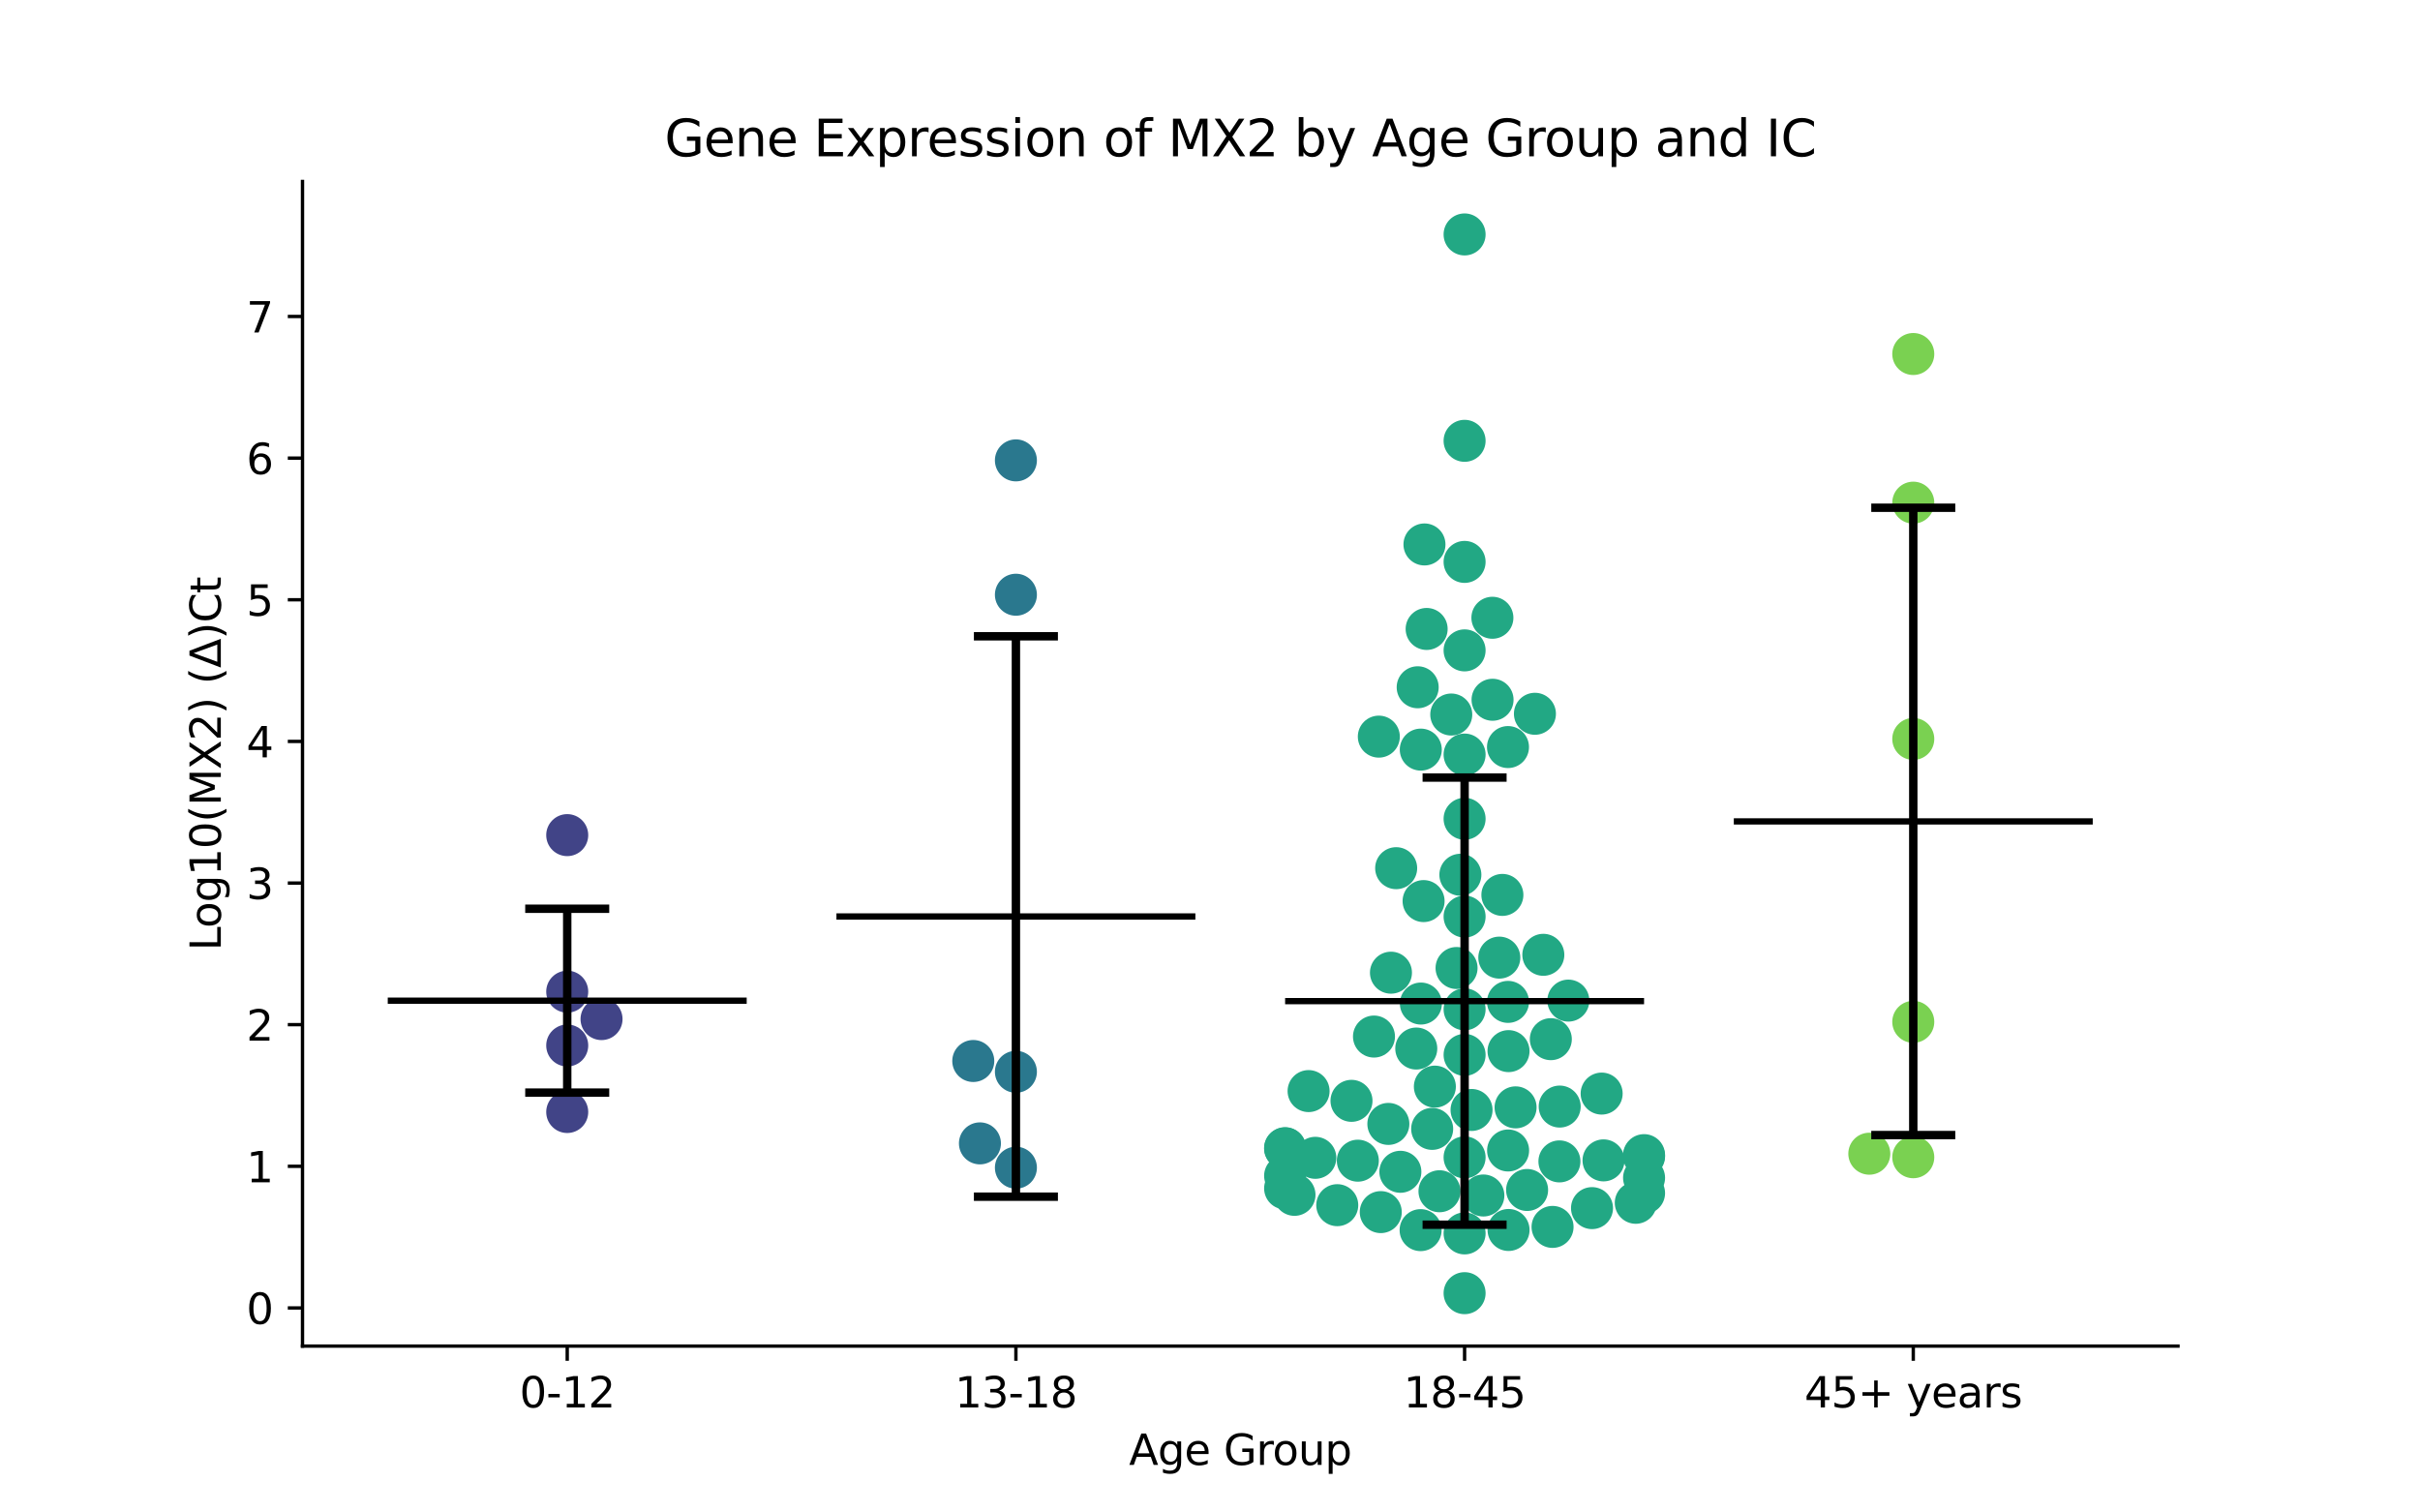 <?xml version="1.0" encoding="utf-8" standalone="no"?>
<!DOCTYPE svg PUBLIC "-//W3C//DTD SVG 1.1//EN"
  "http://www.w3.org/Graphics/SVG/1.1/DTD/svg11.dtd">
<svg xmlns:xlink="http://www.w3.org/1999/xlink" width="576pt" height="360pt" viewBox="0 0 576 360" xmlns="http://www.w3.org/2000/svg" version="1.1">
 <defs>
  <style type="text/css">*{stroke-linejoin: round; stroke-linecap: butt}</style>
 </defs>
 <g id="figure_1">
  <g id="patch_1">
   <path d="M 0 360 
L 576 360 
L 576 0 
L 0 0 
z
" style="fill: #ffffff"/>
  </g>
  <g id="axes_1">
   <g id="patch_2">
    <path d="M 72 320.4 
L 518.4 320.4 
L 518.4 43.2 
L 72 43.2 
z
" style="fill: #ffffff"/>
   </g>
   <g id="PathCollection_1">
    <defs>
     <path id="C0_0_2517d04878" d="M 0 5 
C 1.326 5 2.598 4.473 3.536 3.536 
C 4.473 2.598 5 1.326 5 -0 
C 5 -1.326 4.473 -2.598 3.536 -3.536 
C 2.598 -4.473 1.326 -5 0 -5 
C -1.326 -5 -2.598 -4.473 -3.536 -3.536 
C -4.473 -2.598 -5 -1.326 -5 0 
C -5 1.326 -4.473 2.598 -3.536 3.536 
C -2.598 4.473 -1.326 5 0 5 
z
"/>
    </defs>
    <g clip-path="url(#p4ae67b098f)">
     <use xlink:href="#C0_0_2517d04878" x="135.009" y="264.68" style="fill: #414487"/>
    </g>
    <g clip-path="url(#p4ae67b098f)">
     <use xlink:href="#C0_0_2517d04878" x="135.009" y="198.776" style="fill: #414487"/>
    </g>
    <g clip-path="url(#p4ae67b098f)">
     <use xlink:href="#C0_0_2517d04878" x="135.009" y="248.847" style="fill: #414487"/>
    </g>
    <g clip-path="url(#p4ae67b098f)">
     <use xlink:href="#C0_0_2517d04878" x="143.176" y="242.563" style="fill: #414487"/>
    </g>
    <g clip-path="url(#p4ae67b098f)">
     <use xlink:href="#C0_0_2517d04878" x="135.009" y="236.035" style="fill: #414487"/>
    </g>
   </g>
   <g id="PathCollection_2">
    <defs>
     <path id="C1_0_c3f7fec5c1" d="M 0 5 
C 1.326 5 2.598 4.473 3.536 3.536 
C 4.473 2.598 5 1.326 5 -0 
C 5 -1.326 4.473 -2.598 3.536 -3.536 
C 2.598 -4.473 1.326 -5 0 -5 
C -1.326 -5 -2.598 -4.473 -3.536 -3.536 
C -4.473 -2.598 -5 -1.326 -5 0 
C -5 1.326 -4.473 2.598 -3.536 3.536 
C -2.598 4.473 -1.326 5 0 5 
z
"/>
    </defs>
    <g clip-path="url(#p4ae67b098f)">
     <use xlink:href="#C1_0_c3f7fec5c1" x="231.655" y="252.538" style="fill: #2a788e"/>
    </g>
    <g clip-path="url(#p4ae67b098f)">
     <use xlink:href="#C1_0_c3f7fec5c1" x="241.803" y="255.108" style="fill: #2a788e"/>
    </g>
    <g clip-path="url(#p4ae67b098f)">
     <use xlink:href="#C1_0_c3f7fec5c1" x="241.803" y="141.557" style="fill: #2a788e"/>
    </g>
    <g clip-path="url(#p4ae67b098f)">
     <use xlink:href="#C1_0_c3f7fec5c1" x="241.803" y="109.579" style="fill: #2a788e"/>
    </g>
    <g clip-path="url(#p4ae67b098f)">
     <use xlink:href="#C1_0_c3f7fec5c1" x="233.24" y="272.145" style="fill: #2a788e"/>
    </g>
    <g clip-path="url(#p4ae67b098f)">
     <use xlink:href="#C1_0_c3f7fec5c1" x="241.803" y="277.933" style="fill: #2a788e"/>
    </g>
   </g>
   <g id="PathCollection_3">
    <defs>
     <path id="C2_0_9a593958b6" d="M 0 5 
C 1.326 5 2.598 4.473 3.536 3.536 
C 4.473 2.598 5 1.326 5 -0 
C 5 -1.326 4.473 -2.598 3.536 -3.536 
C 2.598 -4.473 1.326 -5 0 -5 
C -1.326 -5 -2.598 -4.473 -3.536 -3.536 
C -4.473 -2.598 -5 -1.326 -5 0 
C -5 1.326 -4.473 2.598 -3.536 3.536 
C -2.598 4.473 -1.326 5 0 5 
z
"/>
    </defs>
    <g clip-path="url(#p4ae67b098f)">
     <use xlink:href="#C2_0_9a593958b6" x="358.932" y="238.469" style="fill: #22a884"/>
    </g>
    <g clip-path="url(#p4ae67b098f)">
     <use xlink:href="#C2_0_9a593958b6" x="357.592" y="213.006" style="fill: #22a884"/>
    </g>
    <g clip-path="url(#p4ae67b098f)">
     <use xlink:href="#C2_0_9a593958b6" x="348.597" y="251.08" style="fill: #22a884"/>
    </g>
    <g clip-path="url(#p4ae67b098f)">
     <use xlink:href="#C2_0_9a593958b6" x="378.926" y="287.555" style="fill: #22a884"/>
    </g>
    <g clip-path="url(#p4ae67b098f)">
     <use xlink:href="#C2_0_9a593958b6" x="348.597" y="307.8" style="fill: #22a884"/>
    </g>
    <g clip-path="url(#p4ae67b098f)">
     <use xlink:href="#C2_0_9a593958b6" x="356.86" y="227.933" style="fill: #22a884"/>
    </g>
    <g clip-path="url(#p4ae67b098f)">
     <use xlink:href="#C2_0_9a593958b6" x="331.072" y="231.518" style="fill: #22a884"/>
    </g>
    <g clip-path="url(#p4ae67b098f)">
     <use xlink:href="#C2_0_9a593958b6" x="346.685" y="230.404" style="fill: #22a884"/>
    </g>
    <g clip-path="url(#p4ae67b098f)">
     <use xlink:href="#C2_0_9a593958b6" x="321.679" y="262.02" style="fill: #22a884"/>
    </g>
    <g clip-path="url(#p4ae67b098f)">
     <use xlink:href="#C2_0_9a593958b6" x="348.597" y="179.603" style="fill: #22a884"/>
    </g>
    <g clip-path="url(#p4ae67b098f)">
     <use xlink:href="#C2_0_9a593958b6" x="328.184" y="175.333" style="fill: #22a884"/>
    </g>
    <g clip-path="url(#p4ae67b098f)">
     <use xlink:href="#C2_0_9a593958b6" x="347.593" y="208.21" style="fill: #22a884"/>
    </g>
    <g clip-path="url(#p4ae67b098f)">
     <use xlink:href="#C2_0_9a593958b6" x="381.666" y="276.192" style="fill: #22a884"/>
    </g>
    <g clip-path="url(#p4ae67b098f)">
     <use xlink:href="#C2_0_9a593958b6" x="318.288" y="286.855" style="fill: #22a884"/>
    </g>
    <g clip-path="url(#p4ae67b098f)">
     <use xlink:href="#C2_0_9a593958b6" x="341.522" y="258.64" style="fill: #22a884"/>
    </g>
    <g clip-path="url(#p4ae67b098f)">
     <use xlink:href="#C2_0_9a593958b6" x="348.597" y="154.804" style="fill: #22a884"/>
    </g>
    <g clip-path="url(#p4ae67b098f)">
     <use xlink:href="#C2_0_9a593958b6" x="305.879" y="273.345" style="fill: #22a884"/>
    </g>
    <g clip-path="url(#p4ae67b098f)">
     <use xlink:href="#C2_0_9a593958b6" x="342.619" y="283.539" style="fill: #22a884"/>
    </g>
    <g clip-path="url(#p4ae67b098f)">
     <use xlink:href="#C2_0_9a593958b6" x="305.879" y="273.289" style="fill: #22a884"/>
    </g>
    <g clip-path="url(#p4ae67b098f)">
     <use xlink:href="#C2_0_9a593958b6" x="358.928" y="177.815" style="fill: #22a884"/>
    </g>
    <g clip-path="url(#p4ae67b098f)">
     <use xlink:href="#C2_0_9a593958b6" x="339.564" y="149.705" style="fill: #22a884"/>
    </g>
    <g clip-path="url(#p4ae67b098f)">
     <use xlink:href="#C2_0_9a593958b6" x="348.597" y="293.574" style="fill: #22a884"/>
    </g>
    <g clip-path="url(#p4ae67b098f)">
     <use xlink:href="#C2_0_9a593958b6" x="340.879" y="268.695" style="fill: #22a884"/>
    </g>
    <g clip-path="url(#p4ae67b098f)">
     <use xlink:href="#C2_0_9a593958b6" x="348.597" y="104.925" style="fill: #22a884"/>
    </g>
    <g clip-path="url(#p4ae67b098f)">
     <use xlink:href="#C2_0_9a593958b6" x="373.29" y="238.163" style="fill: #22a884"/>
    </g>
    <g clip-path="url(#p4ae67b098f)">
     <use xlink:href="#C2_0_9a593958b6" x="338.197" y="238.864" style="fill: #22a884"/>
    </g>
    <g clip-path="url(#p4ae67b098f)">
     <use xlink:href="#C2_0_9a593958b6" x="348.597" y="218.164" style="fill: #22a884"/>
    </g>
    <g clip-path="url(#p4ae67b098f)">
     <use xlink:href="#C2_0_9a593958b6" x="381.219" y="260.294" style="fill: #22a884"/>
    </g>
    <g clip-path="url(#p4ae67b098f)">
     <use xlink:href="#C2_0_9a593958b6" x="345.424" y="170.071" style="fill: #22a884"/>
    </g>
    <g clip-path="url(#p4ae67b098f)">
     <use xlink:href="#C2_0_9a593958b6" x="337.432" y="163.584" style="fill: #22a884"/>
    </g>
    <g clip-path="url(#p4ae67b098f)">
     <use xlink:href="#C2_0_9a593958b6" x="348.597" y="55.8" style="fill: #22a884"/>
    </g>
    <g clip-path="url(#p4ae67b098f)">
     <use xlink:href="#C2_0_9a593958b6" x="305.879" y="279.86" style="fill: #22a884"/>
    </g>
    <g clip-path="url(#p4ae67b098f)">
     <use xlink:href="#C2_0_9a593958b6" x="305.879" y="282.859" style="fill: #22a884"/>
    </g>
    <g clip-path="url(#p4ae67b098f)">
     <use xlink:href="#C2_0_9a593958b6" x="339.047" y="129.589" style="fill: #22a884"/>
    </g>
    <g clip-path="url(#p4ae67b098f)">
     <use xlink:href="#C2_0_9a593958b6" x="355.215" y="147.04" style="fill: #22a884"/>
    </g>
    <g clip-path="url(#p4ae67b098f)">
     <use xlink:href="#C2_0_9a593958b6" x="367.336" y="227.264" style="fill: #22a884"/>
    </g>
    <g clip-path="url(#p4ae67b098f)">
     <use xlink:href="#C2_0_9a593958b6" x="313.07" y="275.583" style="fill: #22a884"/>
    </g>
    <g clip-path="url(#p4ae67b098f)">
     <use xlink:href="#C2_0_9a593958b6" x="348.597" y="194.886" style="fill: #22a884"/>
    </g>
    <g clip-path="url(#p4ae67b098f)">
     <use xlink:href="#C2_0_9a593958b6" x="338.129" y="292.795" style="fill: #22a884"/>
    </g>
    <g clip-path="url(#p4ae67b098f)">
     <use xlink:href="#C2_0_9a593958b6" x="371.169" y="276.435" style="fill: #22a884"/>
    </g>
    <g clip-path="url(#p4ae67b098f)">
     <use xlink:href="#C2_0_9a593958b6" x="355.254" y="166.556" style="fill: #22a884"/>
    </g>
    <g clip-path="url(#p4ae67b098f)">
     <use xlink:href="#C2_0_9a593958b6" x="332.311" y="206.642" style="fill: #22a884"/>
    </g>
    <g clip-path="url(#p4ae67b098f)">
     <use xlink:href="#C2_0_9a593958b6" x="391.315" y="274.945" style="fill: #22a884"/>
    </g>
    <g clip-path="url(#p4ae67b098f)">
     <use xlink:href="#C2_0_9a593958b6" x="369.534" y="292.027" style="fill: #22a884"/>
    </g>
    <g clip-path="url(#p4ae67b098f)">
     <use xlink:href="#C2_0_9a593958b6" x="348.597" y="133.745" style="fill: #22a884"/>
    </g>
    <g clip-path="url(#p4ae67b098f)">
     <use xlink:href="#C2_0_9a593958b6" x="337.095" y="249.572" style="fill: #22a884"/>
    </g>
    <g clip-path="url(#p4ae67b098f)">
     <use xlink:href="#C2_0_9a593958b6" x="391.315" y="280.348" style="fill: #22a884"/>
    </g>
    <g clip-path="url(#p4ae67b098f)">
     <use xlink:href="#C2_0_9a593958b6" x="359.055" y="250.187" style="fill: #22a884"/>
    </g>
    <g clip-path="url(#p4ae67b098f)">
     <use xlink:href="#C2_0_9a593958b6" x="389.341" y="286.288" style="fill: #22a884"/>
    </g>
    <g clip-path="url(#p4ae67b098f)">
     <use xlink:href="#C2_0_9a593958b6" x="353.065" y="284.55" style="fill: #22a884"/>
    </g>
    <g clip-path="url(#p4ae67b098f)">
     <use xlink:href="#C2_0_9a593958b6" x="359.062" y="292.759" style="fill: #22a884"/>
    </g>
    <g clip-path="url(#p4ae67b098f)">
     <use xlink:href="#C2_0_9a593958b6" x="330.452" y="267.513" style="fill: #22a884"/>
    </g>
    <g clip-path="url(#p4ae67b098f)">
     <use xlink:href="#C2_0_9a593958b6" x="358.955" y="273.837" style="fill: #22a884"/>
    </g>
    <g clip-path="url(#p4ae67b098f)">
     <use xlink:href="#C2_0_9a593958b6" x="311.465" y="259.701" style="fill: #22a884"/>
    </g>
    <g clip-path="url(#p4ae67b098f)">
     <use xlink:href="#C2_0_9a593958b6" x="350.255" y="264.193" style="fill: #22a884"/>
    </g>
    <g clip-path="url(#p4ae67b098f)">
     <use xlink:href="#C2_0_9a593958b6" x="333.312" y="278.91" style="fill: #22a884"/>
    </g>
    <g clip-path="url(#p4ae67b098f)">
     <use xlink:href="#C2_0_9a593958b6" x="308.11" y="284.397" style="fill: #22a884"/>
    </g>
    <g clip-path="url(#p4ae67b098f)">
     <use xlink:href="#C2_0_9a593958b6" x="391.315" y="283.978" style="fill: #22a884"/>
    </g>
    <g clip-path="url(#p4ae67b098f)">
     <use xlink:href="#C2_0_9a593958b6" x="391.315" y="275.231" style="fill: #22a884"/>
    </g>
    <g clip-path="url(#p4ae67b098f)">
     <use xlink:href="#C2_0_9a593958b6" x="348.597" y="275.475" style="fill: #22a884"/>
    </g>
    <g clip-path="url(#p4ae67b098f)">
     <use xlink:href="#C2_0_9a593958b6" x="371.233" y="263.384" style="fill: #22a884"/>
    </g>
    <g clip-path="url(#p4ae67b098f)">
     <use xlink:href="#C2_0_9a593958b6" x="369.121" y="247.341" style="fill: #22a884"/>
    </g>
    <g clip-path="url(#p4ae67b098f)">
     <use xlink:href="#C2_0_9a593958b6" x="363.475" y="283.239" style="fill: #22a884"/>
    </g>
    <g clip-path="url(#p4ae67b098f)">
     <use xlink:href="#C2_0_9a593958b6" x="365.338" y="169.894" style="fill: #22a884"/>
    </g>
    <g clip-path="url(#p4ae67b098f)">
     <use xlink:href="#C2_0_9a593958b6" x="338.838" y="214.476" style="fill: #22a884"/>
    </g>
    <g clip-path="url(#p4ae67b098f)">
     <use xlink:href="#C2_0_9a593958b6" x="360.734" y="263.574" style="fill: #22a884"/>
    </g>
    <g clip-path="url(#p4ae67b098f)">
     <use xlink:href="#C2_0_9a593958b6" x="327.031" y="246.72" style="fill: #22a884"/>
    </g>
    <g clip-path="url(#p4ae67b098f)">
     <use xlink:href="#C2_0_9a593958b6" x="323.186" y="276.265" style="fill: #22a884"/>
    </g>
    <g clip-path="url(#p4ae67b098f)">
     <use xlink:href="#C2_0_9a593958b6" x="348.597" y="240.237" style="fill: #22a884"/>
    </g>
    <g clip-path="url(#p4ae67b098f)">
     <use xlink:href="#C2_0_9a593958b6" x="338.171" y="178.422" style="fill: #22a884"/>
    </g>
    <g clip-path="url(#p4ae67b098f)">
     <use xlink:href="#C2_0_9a593958b6" x="328.644" y="288.506" style="fill: #22a884"/>
    </g>
   </g>
   <g id="PathCollection_4">
    <defs>
     <path id="C3_0_30ba68e03a" d="M 0 5 
C 1.326 5 2.598 4.473 3.536 3.536 
C 4.473 2.598 5 1.326 5 -0 
C 5 -1.326 4.473 -2.598 3.536 -3.536 
C 2.598 -4.473 1.326 -5 0 -5 
C -1.326 -5 -2.598 -4.473 -3.536 -3.536 
C -4.473 -2.598 -5 -1.326 -5 0 
C -5 1.326 -4.473 2.598 -3.536 3.536 
C -2.598 4.473 -1.326 5 0 5 
z
"/>
    </defs>
    <g clip-path="url(#p4ae67b098f)">
     <use xlink:href="#C3_0_30ba68e03a" x="455.391" y="275.442" style="fill: #7ad151"/>
    </g>
    <g clip-path="url(#p4ae67b098f)">
     <use xlink:href="#C3_0_30ba68e03a" x="455.391" y="119.644" style="fill: #7ad151"/>
    </g>
    <g clip-path="url(#p4ae67b098f)">
     <use xlink:href="#C3_0_30ba68e03a" x="455.391" y="84.261" style="fill: #7ad151"/>
    </g>
    <g clip-path="url(#p4ae67b098f)">
     <use xlink:href="#C3_0_30ba68e03a" x="455.391" y="243.219" style="fill: #7ad151"/>
    </g>
    <g clip-path="url(#p4ae67b098f)">
     <use xlink:href="#C3_0_30ba68e03a" x="444.928" y="274.604" style="fill: #7ad151"/>
    </g>
    <g clip-path="url(#p4ae67b098f)">
     <use xlink:href="#C3_0_30ba68e03a" x="455.391" y="175.88" style="fill: #7ad151"/>
    </g>
   </g>
   <g id="matplotlib.axis_1">
    <g id="xtick_1">
     <g id="line2d_1">
      <defs>
       <path id="m7c16cdfada" d="M 0 0 
L 0 3.5 
" style="stroke: #000000; stroke-width: 0.8"/>
      </defs>
      <g>
       <use xlink:href="#m7c16cdfada" x="135.009" y="320.4" style="stroke: #000000; stroke-width: 0.8"/>
      </g>
     </g>
     <g id="text_1">
      <!-- 0-12 -->
      <g transform="translate(123.661 334.998) scale(0.1 -0.1)">
       <defs>
        <path id="DejaVuSans-30" d="M 2034 4250 
Q 1547 4250 1301 3770 
Q 1056 3291 1056 2328 
Q 1056 1369 1301 889 
Q 1547 409 2034 409 
Q 2525 409 2770 889 
Q 3016 1369 3016 2328 
Q 3016 3291 2770 3770 
Q 2525 4250 2034 4250 
z
M 2034 4750 
Q 2819 4750 3233 4129 
Q 3647 3509 3647 2328 
Q 3647 1150 3233 529 
Q 2819 -91 2034 -91 
Q 1250 -91 836 529 
Q 422 1150 422 2328 
Q 422 3509 836 4129 
Q 1250 4750 2034 4750 
z
" transform="scale(0.016)"/>
        <path id="DejaVuSans-2d" d="M 313 2009 
L 1997 2009 
L 1997 1497 
L 313 1497 
L 313 2009 
z
" transform="scale(0.016)"/>
        <path id="DejaVuSans-31" d="M 794 531 
L 1825 531 
L 1825 4091 
L 703 3866 
L 703 4441 
L 1819 4666 
L 2450 4666 
L 2450 531 
L 3481 531 
L 3481 0 
L 794 0 
L 794 531 
z
" transform="scale(0.016)"/>
        <path id="DejaVuSans-32" d="M 1228 531 
L 3431 531 
L 3431 0 
L 469 0 
L 469 531 
Q 828 903 1448 1529 
Q 2069 2156 2228 2338 
Q 2531 2678 2651 2914 
Q 2772 3150 2772 3378 
Q 2772 3750 2511 3984 
Q 2250 4219 1831 4219 
Q 1534 4219 1204 4116 
Q 875 4013 500 3803 
L 500 4441 
Q 881 4594 1212 4672 
Q 1544 4750 1819 4750 
Q 2544 4750 2975 4387 
Q 3406 4025 3406 3419 
Q 3406 3131 3298 2873 
Q 3191 2616 2906 2266 
Q 2828 2175 2409 1742 
Q 1991 1309 1228 531 
z
" transform="scale(0.016)"/>
       </defs>
       <use xlink:href="#DejaVuSans-30"/>
       <use xlink:href="#DejaVuSans-2d" x="63.623"/>
       <use xlink:href="#DejaVuSans-31" x="99.707"/>
       <use xlink:href="#DejaVuSans-32" x="163.33"/>
      </g>
     </g>
    </g>
    <g id="xtick_2">
     <g id="line2d_2">
      <g>
       <use xlink:href="#m7c16cdfada" x="241.803" y="320.4" style="stroke: #000000; stroke-width: 0.8"/>
      </g>
     </g>
     <g id="text_2">
      <!-- 13-18 -->
      <g transform="translate(227.274 334.998) scale(0.1 -0.1)">
       <defs>
        <path id="DejaVuSans-33" d="M 2597 2516 
Q 3050 2419 3304 2112 
Q 3559 1806 3559 1356 
Q 3559 666 3084 287 
Q 2609 -91 1734 -91 
Q 1441 -91 1130 -33 
Q 819 25 488 141 
L 488 750 
Q 750 597 1062 519 
Q 1375 441 1716 441 
Q 2309 441 2620 675 
Q 2931 909 2931 1356 
Q 2931 1769 2642 2001 
Q 2353 2234 1838 2234 
L 1294 2234 
L 1294 2753 
L 1863 2753 
Q 2328 2753 2575 2939 
Q 2822 3125 2822 3475 
Q 2822 3834 2567 4026 
Q 2313 4219 1838 4219 
Q 1578 4219 1281 4162 
Q 984 4106 628 3988 
L 628 4550 
Q 988 4650 1302 4700 
Q 1616 4750 1894 4750 
Q 2613 4750 3031 4423 
Q 3450 4097 3450 3541 
Q 3450 3153 3228 2886 
Q 3006 2619 2597 2516 
z
" transform="scale(0.016)"/>
        <path id="DejaVuSans-38" d="M 2034 2216 
Q 1584 2216 1326 1975 
Q 1069 1734 1069 1313 
Q 1069 891 1326 650 
Q 1584 409 2034 409 
Q 2484 409 2743 651 
Q 3003 894 3003 1313 
Q 3003 1734 2745 1975 
Q 2488 2216 2034 2216 
z
M 1403 2484 
Q 997 2584 770 2862 
Q 544 3141 544 3541 
Q 544 4100 942 4425 
Q 1341 4750 2034 4750 
Q 2731 4750 3128 4425 
Q 3525 4100 3525 3541 
Q 3525 3141 3298 2862 
Q 3072 2584 2669 2484 
Q 3125 2378 3379 2068 
Q 3634 1759 3634 1313 
Q 3634 634 3220 271 
Q 2806 -91 2034 -91 
Q 1263 -91 848 271 
Q 434 634 434 1313 
Q 434 1759 690 2068 
Q 947 2378 1403 2484 
z
M 1172 3481 
Q 1172 3119 1398 2916 
Q 1625 2713 2034 2713 
Q 2441 2713 2670 2916 
Q 2900 3119 2900 3481 
Q 2900 3844 2670 4047 
Q 2441 4250 2034 4250 
Q 1625 4250 1398 4047 
Q 1172 3844 1172 3481 
z
" transform="scale(0.016)"/>
       </defs>
       <use xlink:href="#DejaVuSans-31"/>
       <use xlink:href="#DejaVuSans-33" x="63.623"/>
       <use xlink:href="#DejaVuSans-2d" x="127.246"/>
       <use xlink:href="#DejaVuSans-31" x="163.33"/>
       <use xlink:href="#DejaVuSans-38" x="226.953"/>
      </g>
     </g>
    </g>
    <g id="xtick_3">
     <g id="line2d_3">
      <g>
       <use xlink:href="#m7c16cdfada" x="348.597" y="320.4" style="stroke: #000000; stroke-width: 0.8"/>
      </g>
     </g>
     <g id="text_3">
      <!-- 18-45 -->
      <g transform="translate(334.068 334.998) scale(0.1 -0.1)">
       <defs>
        <path id="DejaVuSans-34" d="M 2419 4116 
L 825 1625 
L 2419 1625 
L 2419 4116 
z
M 2253 4666 
L 3047 4666 
L 3047 1625 
L 3713 1625 
L 3713 1100 
L 3047 1100 
L 3047 0 
L 2419 0 
L 2419 1100 
L 313 1100 
L 313 1709 
L 2253 4666 
z
" transform="scale(0.016)"/>
        <path id="DejaVuSans-35" d="M 691 4666 
L 3169 4666 
L 3169 4134 
L 1269 4134 
L 1269 2991 
Q 1406 3038 1543 3061 
Q 1681 3084 1819 3084 
Q 2600 3084 3056 2656 
Q 3513 2228 3513 1497 
Q 3513 744 3044 326 
Q 2575 -91 1722 -91 
Q 1428 -91 1123 -41 
Q 819 9 494 109 
L 494 744 
Q 775 591 1075 516 
Q 1375 441 1709 441 
Q 2250 441 2565 725 
Q 2881 1009 2881 1497 
Q 2881 1984 2565 2268 
Q 2250 2553 1709 2553 
Q 1456 2553 1204 2497 
Q 953 2441 691 2322 
L 691 4666 
z
" transform="scale(0.016)"/>
       </defs>
       <use xlink:href="#DejaVuSans-31"/>
       <use xlink:href="#DejaVuSans-38" x="63.623"/>
       <use xlink:href="#DejaVuSans-2d" x="127.246"/>
       <use xlink:href="#DejaVuSans-34" x="163.33"/>
       <use xlink:href="#DejaVuSans-35" x="226.953"/>
      </g>
     </g>
    </g>
    <g id="xtick_4">
     <g id="line2d_4">
      <g>
       <use xlink:href="#m7c16cdfada" x="455.391" y="320.4" style="stroke: #000000; stroke-width: 0.8"/>
      </g>
     </g>
     <g id="text_4">
      <!-- 45+ years -->
      <g transform="translate(429.49 334.998) scale(0.1 -0.1)">
       <defs>
        <path id="DejaVuSans-2b" d="M 2944 4013 
L 2944 2272 
L 4684 2272 
L 4684 1741 
L 2944 1741 
L 2944 0 
L 2419 0 
L 2419 1741 
L 678 1741 
L 678 2272 
L 2419 2272 
L 2419 4013 
L 2944 4013 
z
" transform="scale(0.016)"/>
        <path id="DejaVuSans-20" transform="scale(0.016)"/>
        <path id="DejaVuSans-79" d="M 2059 -325 
Q 1816 -950 1584 -1140 
Q 1353 -1331 966 -1331 
L 506 -1331 
L 506 -850 
L 844 -850 
Q 1081 -850 1212 -737 
Q 1344 -625 1503 -206 
L 1606 56 
L 191 3500 
L 800 3500 
L 1894 763 
L 2988 3500 
L 3597 3500 
L 2059 -325 
z
" transform="scale(0.016)"/>
        <path id="DejaVuSans-65" d="M 3597 1894 
L 3597 1613 
L 953 1613 
Q 991 1019 1311 708 
Q 1631 397 2203 397 
Q 2534 397 2845 478 
Q 3156 559 3463 722 
L 3463 178 
Q 3153 47 2828 -22 
Q 2503 -91 2169 -91 
Q 1331 -91 842 396 
Q 353 884 353 1716 
Q 353 2575 817 3079 
Q 1281 3584 2069 3584 
Q 2775 3584 3186 3129 
Q 3597 2675 3597 1894 
z
M 3022 2063 
Q 3016 2534 2758 2815 
Q 2500 3097 2075 3097 
Q 1594 3097 1305 2825 
Q 1016 2553 972 2059 
L 3022 2063 
z
" transform="scale(0.016)"/>
        <path id="DejaVuSans-61" d="M 2194 1759 
Q 1497 1759 1228 1600 
Q 959 1441 959 1056 
Q 959 750 1161 570 
Q 1363 391 1709 391 
Q 2188 391 2477 730 
Q 2766 1069 2766 1631 
L 2766 1759 
L 2194 1759 
z
M 3341 1997 
L 3341 0 
L 2766 0 
L 2766 531 
Q 2569 213 2275 61 
Q 1981 -91 1556 -91 
Q 1019 -91 701 211 
Q 384 513 384 1019 
Q 384 1609 779 1909 
Q 1175 2209 1959 2209 
L 2766 2209 
L 2766 2266 
Q 2766 2663 2505 2880 
Q 2244 3097 1772 3097 
Q 1472 3097 1187 3025 
Q 903 2953 641 2809 
L 641 3341 
Q 956 3463 1253 3523 
Q 1550 3584 1831 3584 
Q 2591 3584 2966 3190 
Q 3341 2797 3341 1997 
z
" transform="scale(0.016)"/>
        <path id="DejaVuSans-72" d="M 2631 2963 
Q 2534 3019 2420 3045 
Q 2306 3072 2169 3072 
Q 1681 3072 1420 2755 
Q 1159 2438 1159 1844 
L 1159 0 
L 581 0 
L 581 3500 
L 1159 3500 
L 1159 2956 
Q 1341 3275 1631 3429 
Q 1922 3584 2338 3584 
Q 2397 3584 2469 3576 
Q 2541 3569 2628 3553 
L 2631 2963 
z
" transform="scale(0.016)"/>
        <path id="DejaVuSans-73" d="M 2834 3397 
L 2834 2853 
Q 2591 2978 2328 3040 
Q 2066 3103 1784 3103 
Q 1356 3103 1142 2972 
Q 928 2841 928 2578 
Q 928 2378 1081 2264 
Q 1234 2150 1697 2047 
L 1894 2003 
Q 2506 1872 2764 1633 
Q 3022 1394 3022 966 
Q 3022 478 2636 193 
Q 2250 -91 1575 -91 
Q 1294 -91 989 -36 
Q 684 19 347 128 
L 347 722 
Q 666 556 975 473 
Q 1284 391 1588 391 
Q 1994 391 2212 530 
Q 2431 669 2431 922 
Q 2431 1156 2273 1281 
Q 2116 1406 1581 1522 
L 1381 1569 
Q 847 1681 609 1914 
Q 372 2147 372 2553 
Q 372 3047 722 3315 
Q 1072 3584 1716 3584 
Q 2034 3584 2315 3537 
Q 2597 3491 2834 3397 
z
" transform="scale(0.016)"/>
       </defs>
       <use xlink:href="#DejaVuSans-34"/>
       <use xlink:href="#DejaVuSans-35" x="63.623"/>
       <use xlink:href="#DejaVuSans-2b" x="127.246"/>
       <use xlink:href="#DejaVuSans-20" x="211.035"/>
       <use xlink:href="#DejaVuSans-79" x="242.822"/>
       <use xlink:href="#DejaVuSans-65" x="302.002"/>
       <use xlink:href="#DejaVuSans-61" x="363.525"/>
       <use xlink:href="#DejaVuSans-72" x="424.805"/>
       <use xlink:href="#DejaVuSans-73" x="465.918"/>
      </g>
     </g>
    </g>
    <g id="text_5">
     <!-- Age Group -->
     <g transform="translate(268.72 348.677) scale(0.1 -0.1)">
      <defs>
       <path id="DejaVuSans-41" d="M 2188 4044 
L 1331 1722 
L 3047 1722 
L 2188 4044 
z
M 1831 4666 
L 2547 4666 
L 4325 0 
L 3669 0 
L 3244 1197 
L 1141 1197 
L 716 0 
L 50 0 
L 1831 4666 
z
" transform="scale(0.016)"/>
       <path id="DejaVuSans-67" d="M 2906 1791 
Q 2906 2416 2648 2759 
Q 2391 3103 1925 3103 
Q 1463 3103 1205 2759 
Q 947 2416 947 1791 
Q 947 1169 1205 825 
Q 1463 481 1925 481 
Q 2391 481 2648 825 
Q 2906 1169 2906 1791 
z
M 3481 434 
Q 3481 -459 3084 -895 
Q 2688 -1331 1869 -1331 
Q 1566 -1331 1297 -1286 
Q 1028 -1241 775 -1147 
L 775 -588 
Q 1028 -725 1275 -790 
Q 1522 -856 1778 -856 
Q 2344 -856 2625 -561 
Q 2906 -266 2906 331 
L 2906 616 
Q 2728 306 2450 153 
Q 2172 0 1784 0 
Q 1141 0 747 490 
Q 353 981 353 1791 
Q 353 2603 747 3093 
Q 1141 3584 1784 3584 
Q 2172 3584 2450 3431 
Q 2728 3278 2906 2969 
L 2906 3500 
L 3481 3500 
L 3481 434 
z
" transform="scale(0.016)"/>
       <path id="DejaVuSans-47" d="M 3809 666 
L 3809 1919 
L 2778 1919 
L 2778 2438 
L 4434 2438 
L 4434 434 
Q 4069 175 3628 42 
Q 3188 -91 2688 -91 
Q 1594 -91 976 548 
Q 359 1188 359 2328 
Q 359 3472 976 4111 
Q 1594 4750 2688 4750 
Q 3144 4750 3555 4637 
Q 3966 4525 4313 4306 
L 4313 3634 
Q 3963 3931 3569 4081 
Q 3175 4231 2741 4231 
Q 1884 4231 1454 3753 
Q 1025 3275 1025 2328 
Q 1025 1384 1454 906 
Q 1884 428 2741 428 
Q 3075 428 3337 486 
Q 3600 544 3809 666 
z
" transform="scale(0.016)"/>
       <path id="DejaVuSans-6f" d="M 1959 3097 
Q 1497 3097 1228 2736 
Q 959 2375 959 1747 
Q 959 1119 1226 758 
Q 1494 397 1959 397 
Q 2419 397 2687 759 
Q 2956 1122 2956 1747 
Q 2956 2369 2687 2733 
Q 2419 3097 1959 3097 
z
M 1959 3584 
Q 2709 3584 3137 3096 
Q 3566 2609 3566 1747 
Q 3566 888 3137 398 
Q 2709 -91 1959 -91 
Q 1206 -91 779 398 
Q 353 888 353 1747 
Q 353 2609 779 3096 
Q 1206 3584 1959 3584 
z
" transform="scale(0.016)"/>
       <path id="DejaVuSans-75" d="M 544 1381 
L 544 3500 
L 1119 3500 
L 1119 1403 
Q 1119 906 1312 657 
Q 1506 409 1894 409 
Q 2359 409 2629 706 
Q 2900 1003 2900 1516 
L 2900 3500 
L 3475 3500 
L 3475 0 
L 2900 0 
L 2900 538 
Q 2691 219 2414 64 
Q 2138 -91 1772 -91 
Q 1169 -91 856 284 
Q 544 659 544 1381 
z
M 1991 3584 
L 1991 3584 
z
" transform="scale(0.016)"/>
       <path id="DejaVuSans-70" d="M 1159 525 
L 1159 -1331 
L 581 -1331 
L 581 3500 
L 1159 3500 
L 1159 2969 
Q 1341 3281 1617 3432 
Q 1894 3584 2278 3584 
Q 2916 3584 3314 3078 
Q 3713 2572 3713 1747 
Q 3713 922 3314 415 
Q 2916 -91 2278 -91 
Q 1894 -91 1617 61 
Q 1341 213 1159 525 
z
M 3116 1747 
Q 3116 2381 2855 2742 
Q 2594 3103 2138 3103 
Q 1681 3103 1420 2742 
Q 1159 2381 1159 1747 
Q 1159 1113 1420 752 
Q 1681 391 2138 391 
Q 2594 391 2855 752 
Q 3116 1113 3116 1747 
z
" transform="scale(0.016)"/>
      </defs>
      <use xlink:href="#DejaVuSans-41"/>
      <use xlink:href="#DejaVuSans-67" x="68.408"/>
      <use xlink:href="#DejaVuSans-65" x="131.885"/>
      <use xlink:href="#DejaVuSans-20" x="193.408"/>
      <use xlink:href="#DejaVuSans-47" x="225.195"/>
      <use xlink:href="#DejaVuSans-72" x="302.686"/>
      <use xlink:href="#DejaVuSans-6f" x="341.549"/>
      <use xlink:href="#DejaVuSans-75" x="402.73"/>
      <use xlink:href="#DejaVuSans-70" x="466.109"/>
     </g>
    </g>
   </g>
   <g id="matplotlib.axis_2">
    <g id="ytick_1">
     <g id="line2d_5">
      <defs>
       <path id="me288bac5b2" d="M 0 0 
L -3.5 0 
" style="stroke: #000000; stroke-width: 0.8"/>
      </defs>
      <g>
       <use xlink:href="#me288bac5b2" x="72" y="311.318" style="stroke: #000000; stroke-width: 0.8"/>
      </g>
     </g>
     <g id="text_6">
      <!-- 0 -->
      <g transform="translate(58.638 315.117) scale(0.1 -0.1)">
       <use xlink:href="#DejaVuSans-30"/>
      </g>
     </g>
    </g>
    <g id="ytick_2">
     <g id="line2d_6">
      <g>
       <use xlink:href="#me288bac5b2" x="72" y="277.605" style="stroke: #000000; stroke-width: 0.8"/>
      </g>
     </g>
     <g id="text_7">
      <!-- 1 -->
      <g transform="translate(58.638 281.405) scale(0.1 -0.1)">
       <use xlink:href="#DejaVuSans-31"/>
      </g>
     </g>
    </g>
    <g id="ytick_3">
     <g id="line2d_7">
      <g>
       <use xlink:href="#me288bac5b2" x="72" y="243.893" style="stroke: #000000; stroke-width: 0.8"/>
      </g>
     </g>
     <g id="text_8">
      <!-- 2 -->
      <g transform="translate(58.638 247.692) scale(0.1 -0.1)">
       <use xlink:href="#DejaVuSans-32"/>
      </g>
     </g>
    </g>
    <g id="ytick_4">
     <g id="line2d_8">
      <g>
       <use xlink:href="#me288bac5b2" x="72" y="210.181" style="stroke: #000000; stroke-width: 0.8"/>
      </g>
     </g>
     <g id="text_9">
      <!-- 3 -->
      <g transform="translate(58.638 213.98) scale(0.1 -0.1)">
       <use xlink:href="#DejaVuSans-33"/>
      </g>
     </g>
    </g>
    <g id="ytick_5">
     <g id="line2d_9">
      <g>
       <use xlink:href="#me288bac5b2" x="72" y="176.468" style="stroke: #000000; stroke-width: 0.8"/>
      </g>
     </g>
     <g id="text_10">
      <!-- 4 -->
      <g transform="translate(58.638 180.267) scale(0.1 -0.1)">
       <use xlink:href="#DejaVuSans-34"/>
      </g>
     </g>
    </g>
    <g id="ytick_6">
     <g id="line2d_10">
      <g>
       <use xlink:href="#me288bac5b2" x="72" y="142.756" style="stroke: #000000; stroke-width: 0.8"/>
      </g>
     </g>
     <g id="text_11">
      <!-- 5 -->
      <g transform="translate(58.638 146.555) scale(0.1 -0.1)">
       <use xlink:href="#DejaVuSans-35"/>
      </g>
     </g>
    </g>
    <g id="ytick_7">
     <g id="line2d_11">
      <g>
       <use xlink:href="#me288bac5b2" x="72" y="109.043" style="stroke: #000000; stroke-width: 0.8"/>
      </g>
     </g>
     <g id="text_12">
      <!-- 6 -->
      <g transform="translate(58.638 112.843) scale(0.1 -0.1)">
       <defs>
        <path id="DejaVuSans-36" d="M 2113 2584 
Q 1688 2584 1439 2293 
Q 1191 2003 1191 1497 
Q 1191 994 1439 701 
Q 1688 409 2113 409 
Q 2538 409 2786 701 
Q 3034 994 3034 1497 
Q 3034 2003 2786 2293 
Q 2538 2584 2113 2584 
z
M 3366 4563 
L 3366 3988 
Q 3128 4100 2886 4159 
Q 2644 4219 2406 4219 
Q 1781 4219 1451 3797 
Q 1122 3375 1075 2522 
Q 1259 2794 1537 2939 
Q 1816 3084 2150 3084 
Q 2853 3084 3261 2657 
Q 3669 2231 3669 1497 
Q 3669 778 3244 343 
Q 2819 -91 2113 -91 
Q 1303 -91 875 529 
Q 447 1150 447 2328 
Q 447 3434 972 4092 
Q 1497 4750 2381 4750 
Q 2619 4750 2861 4703 
Q 3103 4656 3366 4563 
z
" transform="scale(0.016)"/>
       </defs>
       <use xlink:href="#DejaVuSans-36"/>
      </g>
     </g>
    </g>
    <g id="ytick_8">
     <g id="line2d_12">
      <g>
       <use xlink:href="#me288bac5b2" x="72" y="75.331" style="stroke: #000000; stroke-width: 0.8"/>
      </g>
     </g>
     <g id="text_13">
      <!-- 7 -->
      <g transform="translate(58.638 79.13) scale(0.1 -0.1)">
       <defs>
        <path id="DejaVuSans-37" d="M 525 4666 
L 3525 4666 
L 3525 4397 
L 1831 0 
L 1172 0 
L 2766 4134 
L 525 4134 
L 525 4666 
z
" transform="scale(0.016)"/>
       </defs>
       <use xlink:href="#DejaVuSans-37"/>
      </g>
     </g>
    </g>
    <g id="text_14">
     <!-- Log10(MX2) (Δ)Ct -->
     <g transform="translate(52.558 226.279) rotate(-90) scale(0.1 -0.1)">
      <defs>
       <path id="DejaVuSans-4c" d="M 628 4666 
L 1259 4666 
L 1259 531 
L 3531 531 
L 3531 0 
L 628 0 
L 628 4666 
z
" transform="scale(0.016)"/>
       <path id="DejaVuSans-28" d="M 1984 4856 
Q 1566 4138 1362 3434 
Q 1159 2731 1159 2009 
Q 1159 1288 1364 580 
Q 1569 -128 1984 -844 
L 1484 -844 
Q 1016 -109 783 600 
Q 550 1309 550 2009 
Q 550 2706 781 3412 
Q 1013 4119 1484 4856 
L 1984 4856 
z
" transform="scale(0.016)"/>
       <path id="DejaVuSans-4d" d="M 628 4666 
L 1569 4666 
L 2759 1491 
L 3956 4666 
L 4897 4666 
L 4897 0 
L 4281 0 
L 4281 4097 
L 3078 897 
L 2444 897 
L 1241 4097 
L 1241 0 
L 628 0 
L 628 4666 
z
" transform="scale(0.016)"/>
       <path id="DejaVuSans-58" d="M 403 4666 
L 1081 4666 
L 2241 2931 
L 3406 4666 
L 4084 4666 
L 2584 2425 
L 4184 0 
L 3506 0 
L 2194 1984 
L 872 0 
L 191 0 
L 1856 2491 
L 403 4666 
z
" transform="scale(0.016)"/>
       <path id="DejaVuSans-29" d="M 513 4856 
L 1013 4856 
Q 1481 4119 1714 3412 
Q 1947 2706 1947 2009 
Q 1947 1309 1714 600 
Q 1481 -109 1013 -844 
L 513 -844 
Q 928 -128 1133 580 
Q 1338 1288 1338 2009 
Q 1338 2731 1133 3434 
Q 928 4138 513 4856 
z
" transform="scale(0.016)"/>
       <path id="DejaVuSans-394" d="M 2188 4044 
L 906 525 
L 3472 525 
L 2188 4044 
z
M 50 0 
L 1831 4666 
L 2547 4666 
L 4325 0 
L 50 0 
z
" transform="scale(0.016)"/>
       <path id="DejaVuSans-43" d="M 4122 4306 
L 4122 3641 
Q 3803 3938 3442 4084 
Q 3081 4231 2675 4231 
Q 1875 4231 1450 3742 
Q 1025 3253 1025 2328 
Q 1025 1406 1450 917 
Q 1875 428 2675 428 
Q 3081 428 3442 575 
Q 3803 722 4122 1019 
L 4122 359 
Q 3791 134 3420 21 
Q 3050 -91 2638 -91 
Q 1578 -91 968 557 
Q 359 1206 359 2328 
Q 359 3453 968 4101 
Q 1578 4750 2638 4750 
Q 3056 4750 3426 4639 
Q 3797 4528 4122 4306 
z
" transform="scale(0.016)"/>
       <path id="DejaVuSans-74" d="M 1172 4494 
L 1172 3500 
L 2356 3500 
L 2356 3053 
L 1172 3053 
L 1172 1153 
Q 1172 725 1289 603 
Q 1406 481 1766 481 
L 2356 481 
L 2356 0 
L 1766 0 
Q 1100 0 847 248 
Q 594 497 594 1153 
L 594 3053 
L 172 3053 
L 172 3500 
L 594 3500 
L 594 4494 
L 1172 4494 
z
" transform="scale(0.016)"/>
      </defs>
      <use xlink:href="#DejaVuSans-4c"/>
      <use xlink:href="#DejaVuSans-6f" x="53.963"/>
      <use xlink:href="#DejaVuSans-67" x="115.145"/>
      <use xlink:href="#DejaVuSans-31" x="178.621"/>
      <use xlink:href="#DejaVuSans-30" x="242.244"/>
      <use xlink:href="#DejaVuSans-28" x="305.867"/>
      <use xlink:href="#DejaVuSans-4d" x="344.881"/>
      <use xlink:href="#DejaVuSans-58" x="431.16"/>
      <use xlink:href="#DejaVuSans-32" x="499.666"/>
      <use xlink:href="#DejaVuSans-29" x="563.289"/>
      <use xlink:href="#DejaVuSans-20" x="602.303"/>
      <use xlink:href="#DejaVuSans-28" x="634.09"/>
      <use xlink:href="#DejaVuSans-394" x="673.104"/>
      <use xlink:href="#DejaVuSans-29" x="741.512"/>
      <use xlink:href="#DejaVuSans-43" x="780.525"/>
      <use xlink:href="#DejaVuSans-74" x="850.35"/>
     </g>
    </g>
   </g>
   <g id="LineCollection_1">
    <path d="M 135.009 260.055 
L 135.009 216.305 
" clip-path="url(#p4ae67b098f)" style="fill: none; stroke: #000000; stroke-width: 2"/>
   </g>
   <g id="line2d_13">
    <defs>
     <path id="madd126bac3" d="M 10 0 
L -10 -0 
" style="stroke: #000000; stroke-width: 2"/>
    </defs>
    <g clip-path="url(#p4ae67b098f)">
     <use xlink:href="#madd126bac3" x="135.009" y="260.055" style="stroke: #000000; stroke-width: 2"/>
    </g>
   </g>
   <g id="line2d_14">
    <g clip-path="url(#p4ae67b098f)">
     <use xlink:href="#madd126bac3" x="135.009" y="216.305" style="stroke: #000000; stroke-width: 2"/>
    </g>
   </g>
   <g id="LineCollection_2">
    <path d="M 92.291 238.18 
L 177.726 238.18 
" clip-path="url(#p4ae67b098f)" style="fill: none; stroke: #000000; stroke-width: 1.5"/>
   </g>
   <g id="LineCollection_3">
    <path d="M 241.803 284.842 
L 241.803 151.445 
" clip-path="url(#p4ae67b098f)" style="fill: none; stroke: #000000; stroke-width: 2"/>
   </g>
   <g id="line2d_15">
    <g clip-path="url(#p4ae67b098f)">
     <use xlink:href="#madd126bac3" x="241.803" y="284.842" style="stroke: #000000; stroke-width: 2"/>
    </g>
   </g>
   <g id="line2d_16">
    <g clip-path="url(#p4ae67b098f)">
     <use xlink:href="#madd126bac3" x="241.803" y="151.445" style="stroke: #000000; stroke-width: 2"/>
    </g>
   </g>
   <g id="LineCollection_4">
    <path d="M 199.085 218.143 
L 284.521 218.143 
" clip-path="url(#p4ae67b098f)" style="fill: none; stroke: #000000; stroke-width: 1.5"/>
   </g>
   <g id="LineCollection_5">
    <path d="M 348.597 291.504 
L 348.597 185.073 
" clip-path="url(#p4ae67b098f)" style="fill: none; stroke: #000000; stroke-width: 2"/>
   </g>
   <g id="line2d_17">
    <g clip-path="url(#p4ae67b098f)">
     <use xlink:href="#madd126bac3" x="348.597" y="291.504" style="stroke: #000000; stroke-width: 2"/>
    </g>
   </g>
   <g id="line2d_18">
    <g clip-path="url(#p4ae67b098f)">
     <use xlink:href="#madd126bac3" x="348.597" y="185.073" style="stroke: #000000; stroke-width: 2"/>
    </g>
   </g>
   <g id="LineCollection_6">
    <path d="M 305.879 238.288 
L 391.315 238.288 
" clip-path="url(#p4ae67b098f)" style="fill: none; stroke: #000000; stroke-width: 1.5"/>
   </g>
   <g id="LineCollection_7">
    <path d="M 455.391 270.162 
L 455.391 120.856 
" clip-path="url(#p4ae67b098f)" style="fill: none; stroke: #000000; stroke-width: 2"/>
   </g>
   <g id="line2d_19">
    <g clip-path="url(#p4ae67b098f)">
     <use xlink:href="#madd126bac3" x="455.391" y="270.162" style="stroke: #000000; stroke-width: 2"/>
    </g>
   </g>
   <g id="line2d_20">
    <g clip-path="url(#p4ae67b098f)">
     <use xlink:href="#madd126bac3" x="455.391" y="120.856" style="stroke: #000000; stroke-width: 2"/>
    </g>
   </g>
   <g id="LineCollection_8">
    <path d="M 412.674 195.509 
L 498.109 195.509 
" clip-path="url(#p4ae67b098f)" style="fill: none; stroke: #000000; stroke-width: 1.5"/>
   </g>
   <g id="patch_3">
    <path d="M 72 320.4 
L 72 43.2 
" style="fill: none; stroke: #000000; stroke-width: 0.8; stroke-linejoin: miter; stroke-linecap: square"/>
   </g>
   <g id="patch_4">
    <path d="M 72 320.4 
L 518.4 320.4 
" style="fill: none; stroke: #000000; stroke-width: 0.8; stroke-linejoin: miter; stroke-linecap: square"/>
   </g>
   <g id="text_15">
    <!-- Gene Expression of MX2 by Age Group and IC -->
    <g transform="translate(158.178 37.2) scale(0.12 -0.12)">
     <defs>
      <path id="DejaVuSans-6e" d="M 3513 2113 
L 3513 0 
L 2938 0 
L 2938 2094 
Q 2938 2591 2744 2837 
Q 2550 3084 2163 3084 
Q 1697 3084 1428 2787 
Q 1159 2491 1159 1978 
L 1159 0 
L 581 0 
L 581 3500 
L 1159 3500 
L 1159 2956 
Q 1366 3272 1645 3428 
Q 1925 3584 2291 3584 
Q 2894 3584 3203 3211 
Q 3513 2838 3513 2113 
z
" transform="scale(0.016)"/>
      <path id="DejaVuSans-45" d="M 628 4666 
L 3578 4666 
L 3578 4134 
L 1259 4134 
L 1259 2753 
L 3481 2753 
L 3481 2222 
L 1259 2222 
L 1259 531 
L 3634 531 
L 3634 0 
L 628 0 
L 628 4666 
z
" transform="scale(0.016)"/>
      <path id="DejaVuSans-78" d="M 3513 3500 
L 2247 1797 
L 3578 0 
L 2900 0 
L 1881 1375 
L 863 0 
L 184 0 
L 1544 1831 
L 300 3500 
L 978 3500 
L 1906 2253 
L 2834 3500 
L 3513 3500 
z
" transform="scale(0.016)"/>
      <path id="DejaVuSans-69" d="M 603 3500 
L 1178 3500 
L 1178 0 
L 603 0 
L 603 3500 
z
M 603 4863 
L 1178 4863 
L 1178 4134 
L 603 4134 
L 603 4863 
z
" transform="scale(0.016)"/>
      <path id="DejaVuSans-66" d="M 2375 4863 
L 2375 4384 
L 1825 4384 
Q 1516 4384 1395 4259 
Q 1275 4134 1275 3809 
L 1275 3500 
L 2222 3500 
L 2222 3053 
L 1275 3053 
L 1275 0 
L 697 0 
L 697 3053 
L 147 3053 
L 147 3500 
L 697 3500 
L 697 3744 
Q 697 4328 969 4595 
Q 1241 4863 1831 4863 
L 2375 4863 
z
" transform="scale(0.016)"/>
      <path id="DejaVuSans-62" d="M 3116 1747 
Q 3116 2381 2855 2742 
Q 2594 3103 2138 3103 
Q 1681 3103 1420 2742 
Q 1159 2381 1159 1747 
Q 1159 1113 1420 752 
Q 1681 391 2138 391 
Q 2594 391 2855 752 
Q 3116 1113 3116 1747 
z
M 1159 2969 
Q 1341 3281 1617 3432 
Q 1894 3584 2278 3584 
Q 2916 3584 3314 3078 
Q 3713 2572 3713 1747 
Q 3713 922 3314 415 
Q 2916 -91 2278 -91 
Q 1894 -91 1617 61 
Q 1341 213 1159 525 
L 1159 0 
L 581 0 
L 581 4863 
L 1159 4863 
L 1159 2969 
z
" transform="scale(0.016)"/>
      <path id="DejaVuSans-64" d="M 2906 2969 
L 2906 4863 
L 3481 4863 
L 3481 0 
L 2906 0 
L 2906 525 
Q 2725 213 2448 61 
Q 2172 -91 1784 -91 
Q 1150 -91 751 415 
Q 353 922 353 1747 
Q 353 2572 751 3078 
Q 1150 3584 1784 3584 
Q 2172 3584 2448 3432 
Q 2725 3281 2906 2969 
z
M 947 1747 
Q 947 1113 1208 752 
Q 1469 391 1925 391 
Q 2381 391 2643 752 
Q 2906 1113 2906 1747 
Q 2906 2381 2643 2742 
Q 2381 3103 1925 3103 
Q 1469 3103 1208 2742 
Q 947 2381 947 1747 
z
" transform="scale(0.016)"/>
      <path id="DejaVuSans-49" d="M 628 4666 
L 1259 4666 
L 1259 0 
L 628 0 
L 628 4666 
z
" transform="scale(0.016)"/>
     </defs>
     <use xlink:href="#DejaVuSans-47"/>
     <use xlink:href="#DejaVuSans-65" x="77.49"/>
     <use xlink:href="#DejaVuSans-6e" x="139.014"/>
     <use xlink:href="#DejaVuSans-65" x="202.393"/>
     <use xlink:href="#DejaVuSans-20" x="263.916"/>
     <use xlink:href="#DejaVuSans-45" x="295.703"/>
     <use xlink:href="#DejaVuSans-78" x="358.887"/>
     <use xlink:href="#DejaVuSans-70" x="418.066"/>
     <use xlink:href="#DejaVuSans-72" x="481.543"/>
     <use xlink:href="#DejaVuSans-65" x="520.406"/>
     <use xlink:href="#DejaVuSans-73" x="581.93"/>
     <use xlink:href="#DejaVuSans-73" x="634.029"/>
     <use xlink:href="#DejaVuSans-69" x="686.129"/>
     <use xlink:href="#DejaVuSans-6f" x="713.912"/>
     <use xlink:href="#DejaVuSans-6e" x="775.094"/>
     <use xlink:href="#DejaVuSans-20" x="838.473"/>
     <use xlink:href="#DejaVuSans-6f" x="870.26"/>
     <use xlink:href="#DejaVuSans-66" x="931.441"/>
     <use xlink:href="#DejaVuSans-20" x="966.646"/>
     <use xlink:href="#DejaVuSans-4d" x="998.434"/>
     <use xlink:href="#DejaVuSans-58" x="1084.713"/>
     <use xlink:href="#DejaVuSans-32" x="1153.219"/>
     <use xlink:href="#DejaVuSans-20" x="1216.842"/>
     <use xlink:href="#DejaVuSans-62" x="1248.629"/>
     <use xlink:href="#DejaVuSans-79" x="1312.105"/>
     <use xlink:href="#DejaVuSans-20" x="1371.285"/>
     <use xlink:href="#DejaVuSans-41" x="1403.072"/>
     <use xlink:href="#DejaVuSans-67" x="1471.48"/>
     <use xlink:href="#DejaVuSans-65" x="1534.957"/>
     <use xlink:href="#DejaVuSans-20" x="1596.48"/>
     <use xlink:href="#DejaVuSans-47" x="1628.268"/>
     <use xlink:href="#DejaVuSans-72" x="1705.758"/>
     <use xlink:href="#DejaVuSans-6f" x="1744.621"/>
     <use xlink:href="#DejaVuSans-75" x="1805.803"/>
     <use xlink:href="#DejaVuSans-70" x="1869.182"/>
     <use xlink:href="#DejaVuSans-20" x="1932.658"/>
     <use xlink:href="#DejaVuSans-61" x="1964.445"/>
     <use xlink:href="#DejaVuSans-6e" x="2025.725"/>
     <use xlink:href="#DejaVuSans-64" x="2089.104"/>
     <use xlink:href="#DejaVuSans-20" x="2152.58"/>
     <use xlink:href="#DejaVuSans-49" x="2184.367"/>
     <use xlink:href="#DejaVuSans-43" x="2213.859"/>
    </g>
   </g>
  </g>
 </g>
 <defs>
  <clipPath id="p4ae67b098f">
   <rect x="72" y="43.2" width="446.4" height="277.2"/>
  </clipPath>
 </defs>
</svg>
